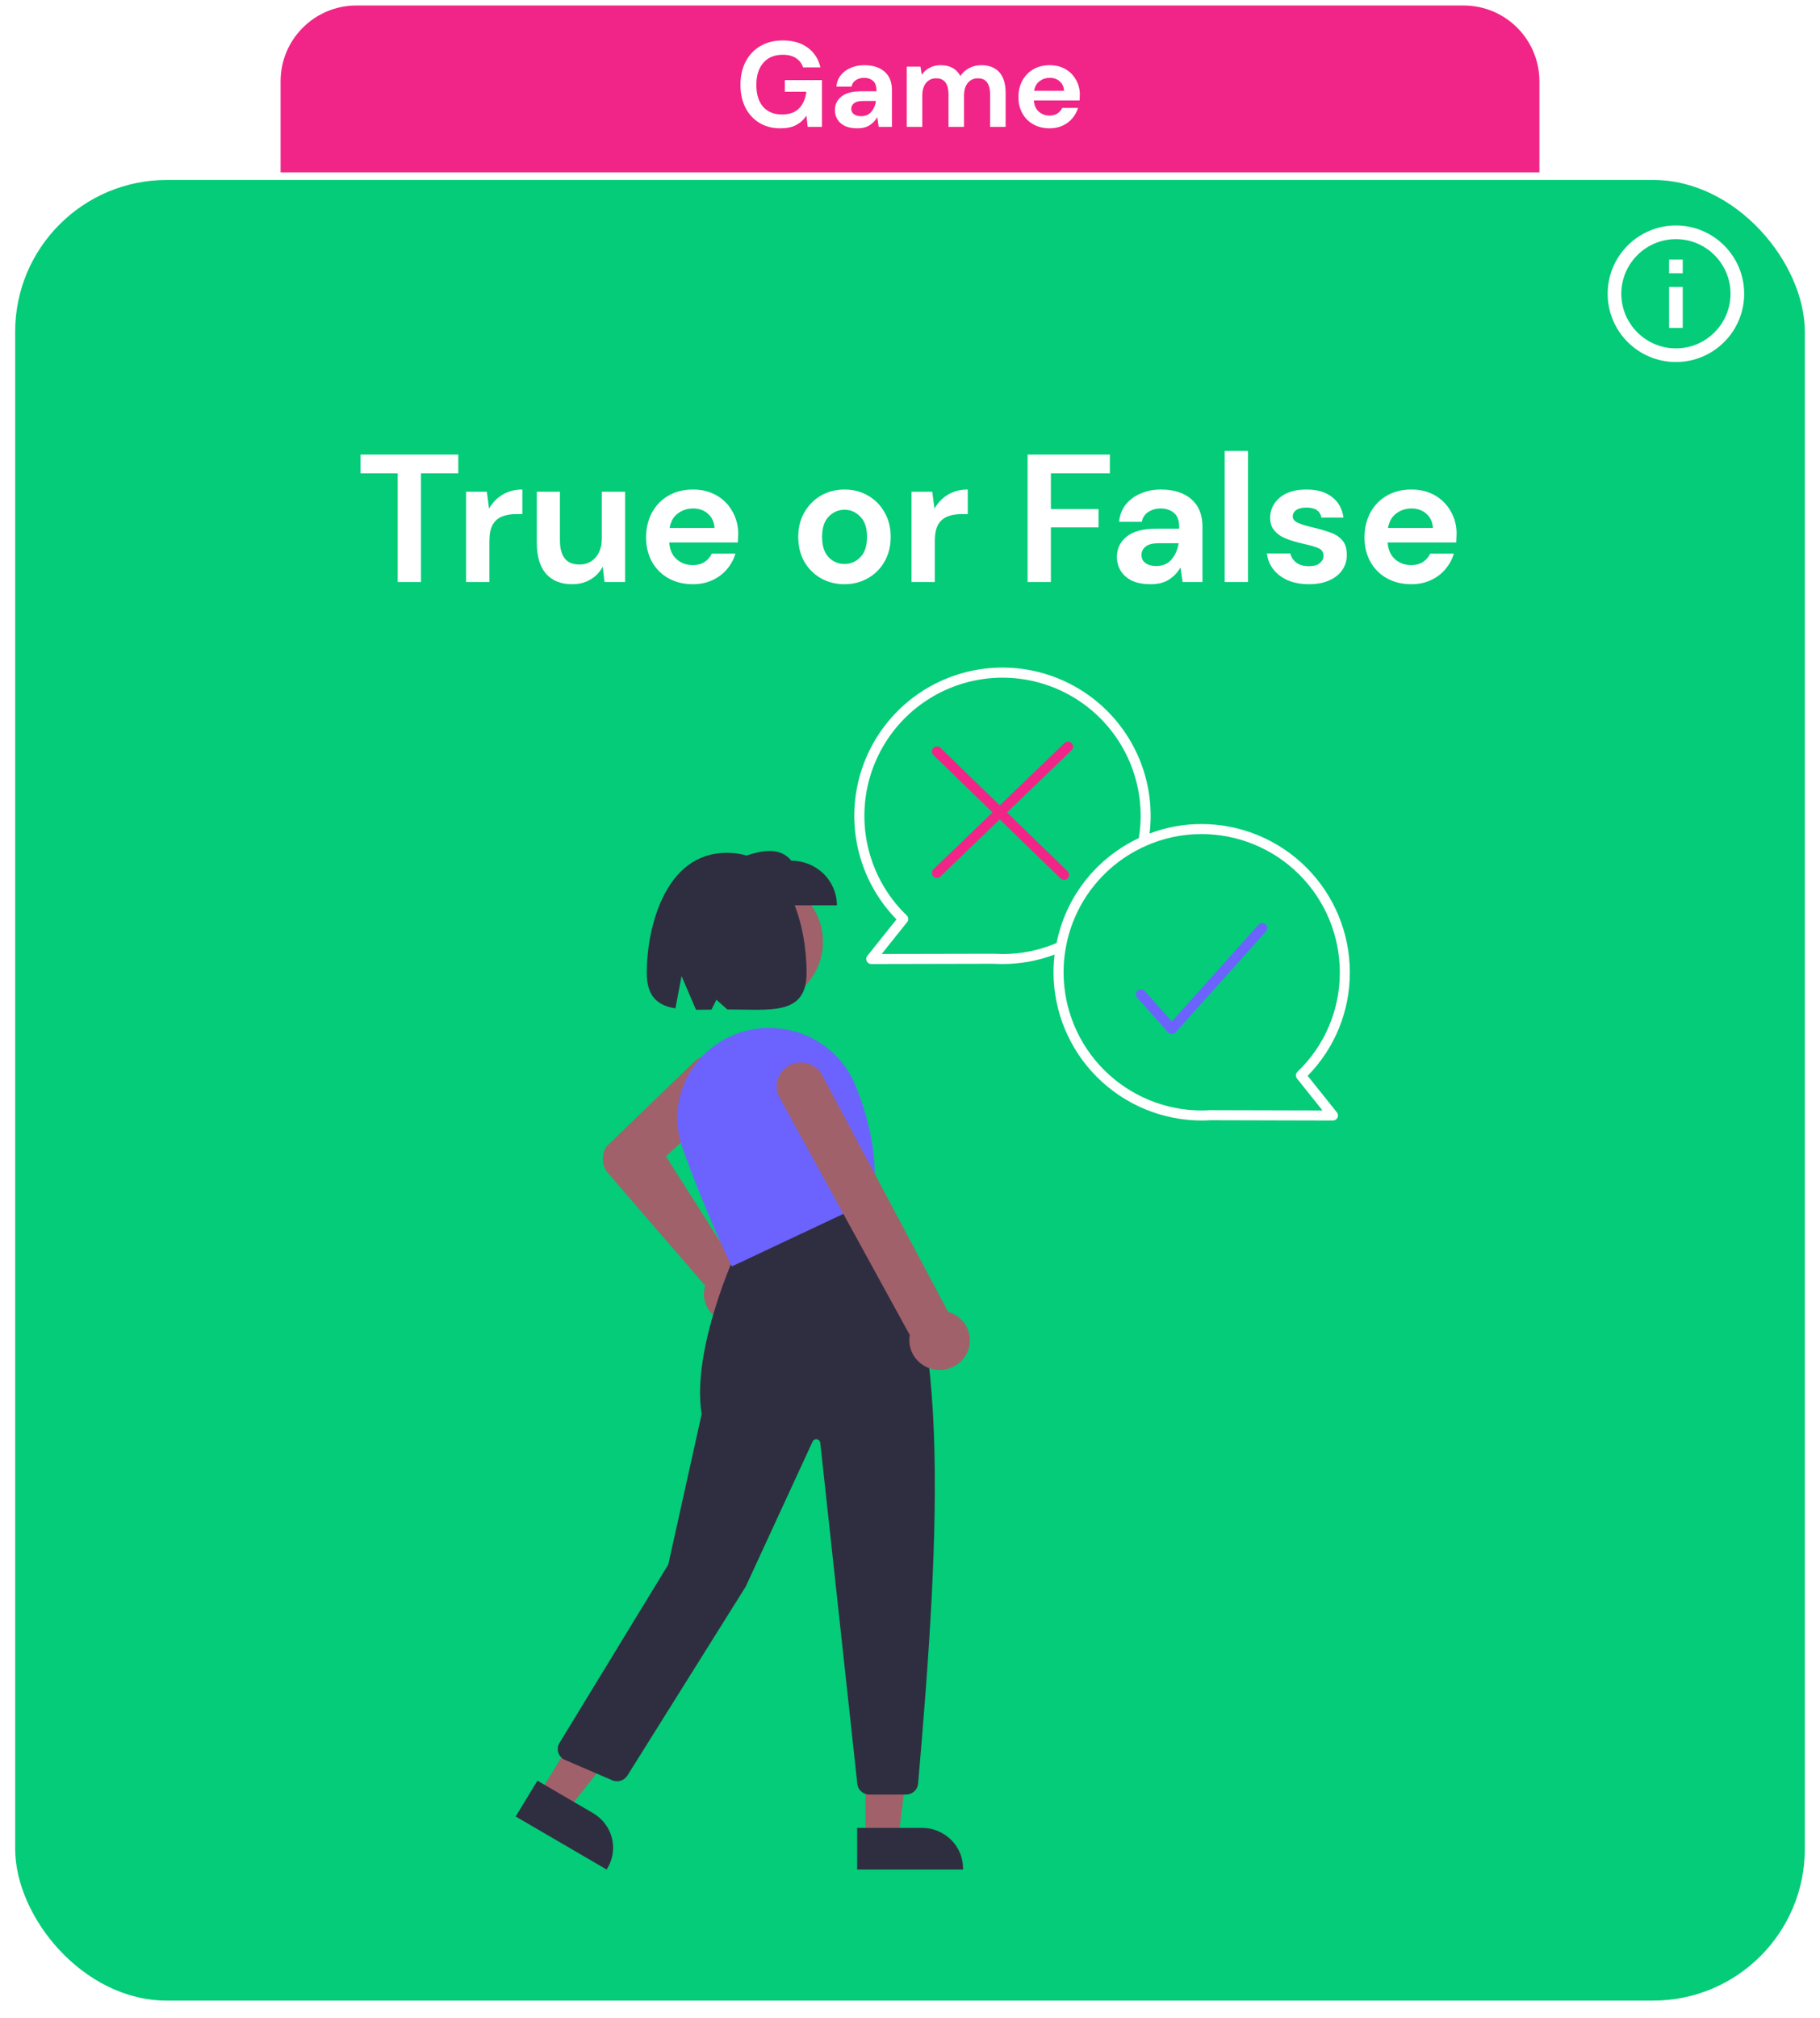 <svg width="240" height="266" viewBox="0 0 240 266" fill="none" xmlns="http://www.w3.org/2000/svg">
<g filter="url(#filter0_d)">
<rect x="2" y="22.723" width="236" height="240" rx="20" fill="#04CC78"/>
</g>
<path fill-rule="evenodd" clip-rule="evenodd" d="M221 29.723C216.032 29.723 212 33.755 212 38.723C212 43.691 216.032 47.723 221 47.723C225.968 47.723 230 43.691 230 38.723C230 33.755 225.968 29.723 221 29.723ZM220.1 34.223V36.023H221.9V34.223H220.1ZM220.1 37.823V43.223H221.9V37.823H220.1ZM213.8 38.723C213.8 42.692 217.031 45.923 221 45.923C224.969 45.923 228.2 42.692 228.2 38.723C228.2 34.754 224.969 31.523 221 31.523C217.031 31.523 213.8 34.754 213.8 38.723Z" fill="white"/>
<path d="M37 10.723C37 5.2 41.477 0.723 47 0.723H193C198.523 0.723 203 5.2 203 10.723V22.723H37V10.723Z" fill="#F12587"/>
<path d="M102.906 16.915C101.85 16.915 100.927 16.675 100.138 16.195C99.349 15.715 98.735 15.048 98.298 14.195C97.861 13.331 97.642 12.328 97.642 11.187C97.642 10.035 97.866 9.021 98.314 8.147C98.772 7.261 99.418 6.573 100.25 6.083C101.093 5.581 102.09 5.331 103.242 5.331C104.554 5.331 105.642 5.645 106.506 6.275C107.37 6.904 107.93 7.773 108.186 8.883H105.898C105.727 8.36 105.418 7.955 104.97 7.667C104.522 7.368 103.946 7.219 103.242 7.219C102.122 7.219 101.258 7.576 100.65 8.291C100.042 8.995 99.738 9.965 99.738 11.203C99.738 12.44 100.037 13.4 100.634 14.083C101.242 14.755 102.063 15.091 103.098 15.091C104.111 15.091 104.874 14.819 105.386 14.275C105.909 13.72 106.223 12.995 106.33 12.099H103.498V10.563H108.394V16.723H106.506L106.346 15.251C105.983 15.784 105.53 16.195 104.986 16.483C104.442 16.771 103.749 16.915 102.906 16.915ZM113.073 16.915C112.39 16.915 111.83 16.808 111.393 16.595C110.956 16.371 110.63 16.077 110.417 15.715C110.204 15.352 110.097 14.952 110.097 14.515C110.097 13.779 110.385 13.181 110.961 12.723C111.537 12.264 112.401 12.035 113.553 12.035H115.569V11.843C115.569 11.299 115.414 10.899 115.105 10.643C114.796 10.387 114.412 10.259 113.953 10.259C113.537 10.259 113.174 10.36 112.865 10.563C112.556 10.755 112.364 11.043 112.289 11.427H110.289C110.342 10.851 110.534 10.349 110.865 9.923C111.206 9.496 111.644 9.171 112.177 8.947C112.71 8.712 113.308 8.595 113.969 8.595C115.1 8.595 115.99 8.877 116.641 9.443C117.292 10.008 117.617 10.808 117.617 11.843V16.723H115.873L115.681 15.443C115.446 15.869 115.116 16.221 114.689 16.499C114.273 16.776 113.734 16.915 113.073 16.915ZM113.537 15.315C114.124 15.315 114.577 15.123 114.897 14.739C115.228 14.355 115.436 13.88 115.521 13.315H113.777C113.233 13.315 112.844 13.416 112.609 13.619C112.374 13.811 112.257 14.051 112.257 14.339C112.257 14.648 112.374 14.888 112.609 15.059C112.844 15.229 113.153 15.315 113.537 15.315ZM119.571 16.723V8.787H121.379L121.555 9.859C121.811 9.475 122.147 9.171 122.563 8.947C122.99 8.712 123.481 8.595 124.035 8.595C125.262 8.595 126.131 9.069 126.643 10.019C126.931 9.581 127.315 9.235 127.795 8.979C128.286 8.723 128.819 8.595 129.395 8.595C130.43 8.595 131.225 8.904 131.779 9.523C132.334 10.141 132.611 11.048 132.611 12.243V16.723H130.563V12.435C130.563 11.752 130.43 11.229 130.163 10.867C129.907 10.504 129.507 10.323 128.963 10.323C128.409 10.323 127.961 10.525 127.619 10.931C127.289 11.336 127.123 11.901 127.123 12.627V16.723H125.075V12.435C125.075 11.752 124.942 11.229 124.675 10.867C124.409 10.504 123.998 10.323 123.443 10.323C122.899 10.323 122.457 10.525 122.115 10.931C121.785 11.336 121.619 11.901 121.619 12.627V16.723H119.571ZM138.412 16.915C137.612 16.915 136.902 16.744 136.284 16.403C135.665 16.061 135.18 15.581 134.828 14.963C134.476 14.344 134.3 13.629 134.3 12.819C134.3 11.997 134.47 11.267 134.812 10.627C135.164 9.987 135.644 9.491 136.252 9.139C136.87 8.776 137.596 8.595 138.428 8.595C139.206 8.595 139.894 8.765 140.492 9.107C141.089 9.448 141.553 9.917 141.884 10.515C142.225 11.101 142.396 11.757 142.396 12.483C142.396 12.6 142.39 12.723 142.38 12.851C142.38 12.979 142.374 13.112 142.364 13.251H136.332C136.374 13.869 136.588 14.355 136.972 14.707C137.366 15.059 137.841 15.235 138.396 15.235C138.812 15.235 139.158 15.144 139.436 14.963C139.724 14.771 139.937 14.525 140.076 14.227H142.156C142.006 14.728 141.756 15.187 141.404 15.603C141.062 16.008 140.636 16.328 140.124 16.563C139.622 16.797 139.052 16.915 138.412 16.915ZM138.428 10.259C137.926 10.259 137.484 10.403 137.1 10.691C136.716 10.968 136.47 11.395 136.364 11.971H140.316C140.284 11.448 140.092 11.032 139.74 10.723C139.388 10.413 138.95 10.259 138.428 10.259Z" fill="white"/>
<path d="M52.442 76.723V62.395H47.546V59.923H60.434V62.395H55.514V76.723H52.442ZM61.466 76.723V64.819H64.202L64.49 67.051C64.922 66.283 65.506 65.675 66.242 65.227C66.994 64.763 67.874 64.531 68.882 64.531V67.771H68.018C67.346 67.771 66.746 67.875 66.218 68.083C65.69 68.291 65.274 68.651 64.97 69.163C64.682 69.675 64.538 70.387 64.538 71.299V76.723H61.466ZM75.446 77.011C73.958 77.011 72.806 76.547 71.99 75.619C71.19 74.691 70.79 73.331 70.79 71.539V64.819H73.838V71.251C73.838 72.275 74.046 73.059 74.462 73.603C74.878 74.147 75.534 74.419 76.43 74.419C77.278 74.419 77.974 74.115 78.518 73.507C79.078 72.899 79.358 72.051 79.358 70.963V64.819H82.43V76.723H79.718L79.478 74.707C79.11 75.411 78.574 75.971 77.87 76.387C77.182 76.803 76.374 77.011 75.446 77.011ZM91.367 77.011C90.167 77.011 89.103 76.755 88.175 76.243C87.247 75.731 86.519 75.011 85.991 74.083C85.463 73.155 85.199 72.083 85.199 70.867C85.199 69.635 85.455 68.539 85.967 67.579C86.495 66.619 87.215 65.875 88.127 65.347C89.055 64.803 90.143 64.531 91.391 64.531C92.559 64.531 93.591 64.787 94.487 65.299C95.383 65.811 96.079 66.515 96.575 67.411C97.087 68.291 97.343 69.275 97.343 70.363C97.343 70.539 97.335 70.723 97.319 70.915C97.319 71.107 97.311 71.307 97.295 71.515H88.247C88.311 72.443 88.631 73.171 89.207 73.699C89.799 74.227 90.511 74.491 91.343 74.491C91.967 74.491 92.487 74.355 92.903 74.083C93.335 73.795 93.655 73.427 93.863 72.979H96.983C96.759 73.731 96.383 74.419 95.855 75.043C95.343 75.651 94.703 76.131 93.935 76.483C93.183 76.835 92.327 77.011 91.367 77.011ZM91.391 67.027C90.639 67.027 89.975 67.243 89.399 67.675C88.823 68.091 88.455 68.731 88.295 69.595H94.223C94.175 68.811 93.887 68.187 93.359 67.723C92.831 67.259 92.175 67.027 91.391 67.027ZM111.358 77.011C110.206 77.011 109.166 76.747 108.238 76.219C107.326 75.691 106.598 74.963 106.054 74.035C105.526 73.091 105.262 72.003 105.262 70.771C105.262 69.539 105.534 68.459 106.078 67.531C106.622 66.587 107.35 65.851 108.262 65.323C109.19 64.795 110.23 64.531 111.382 64.531C112.518 64.531 113.542 64.795 114.454 65.323C115.382 65.851 116.11 66.587 116.638 67.531C117.182 68.459 117.454 69.539 117.454 70.771C117.454 72.003 117.182 73.091 116.638 74.035C116.11 74.963 115.382 75.691 114.454 76.219C113.526 76.747 112.494 77.011 111.358 77.011ZM111.358 74.347C112.158 74.347 112.854 74.051 113.446 73.459C114.038 72.851 114.334 71.955 114.334 70.771C114.334 69.587 114.038 68.699 113.446 68.107C112.854 67.499 112.166 67.195 111.382 67.195C110.566 67.195 109.862 67.499 109.27 68.107C108.694 68.699 108.406 69.587 108.406 70.771C108.406 71.955 108.694 72.851 109.27 73.459C109.862 74.051 110.558 74.347 111.358 74.347ZM120.201 76.723V64.819H122.937L123.225 67.051C123.657 66.283 124.241 65.675 124.977 65.227C125.729 64.763 126.609 64.531 127.617 64.531V67.771H126.753C126.081 67.771 125.481 67.875 124.953 68.083C124.425 68.291 124.009 68.651 123.705 69.163C123.417 69.675 123.273 70.387 123.273 71.299V76.723H120.201ZM135.507 76.723V59.923H146.355V62.395H138.579V67.099H144.867V69.523H138.579V76.723H135.507ZM151.75 77.011C150.726 77.011 149.886 76.851 149.23 76.531C148.574 76.195 148.086 75.755 147.766 75.211C147.446 74.667 147.286 74.067 147.286 73.411C147.286 72.307 147.718 71.411 148.582 70.723C149.446 70.035 150.742 69.691 152.47 69.691H155.494V69.403C155.494 68.587 155.262 67.987 154.798 67.603C154.334 67.219 153.758 67.027 153.07 67.027C152.446 67.027 151.902 67.179 151.438 67.483C150.974 67.771 150.686 68.203 150.574 68.779H147.574C147.654 67.915 147.942 67.163 148.438 66.523C148.95 65.883 149.606 65.395 150.406 65.059C151.206 64.707 152.102 64.531 153.094 64.531C154.79 64.531 156.126 64.955 157.102 65.803C158.078 66.651 158.566 67.851 158.566 69.403V76.723H155.95L155.662 74.803C155.31 75.443 154.814 75.971 154.174 76.387C153.55 76.803 152.742 77.011 151.75 77.011ZM152.446 74.611C153.326 74.611 154.006 74.323 154.486 73.747C154.982 73.171 155.294 72.459 155.422 71.611H152.806C151.99 71.611 151.406 71.763 151.054 72.067C150.702 72.355 150.526 72.715 150.526 73.147C150.526 73.611 150.702 73.971 151.054 74.227C151.406 74.483 151.87 74.611 152.446 74.611ZM161.498 76.723V59.443H164.57V76.723H161.498ZM172.628 77.011C171.572 77.011 170.644 76.843 169.844 76.507C169.044 76.155 168.404 75.675 167.924 75.067C167.444 74.459 167.156 73.755 167.06 72.955H170.156C170.252 73.419 170.508 73.819 170.924 74.155C171.356 74.475 171.908 74.635 172.58 74.635C173.252 74.635 173.74 74.499 174.044 74.227C174.364 73.955 174.524 73.643 174.524 73.291C174.524 72.779 174.3 72.435 173.852 72.259C173.404 72.067 172.78 71.883 171.98 71.707C171.468 71.595 170.948 71.459 170.42 71.299C169.892 71.139 169.404 70.939 168.956 70.699C168.524 70.443 168.172 70.123 167.9 69.739C167.628 69.339 167.492 68.851 167.492 68.275C167.492 67.219 167.908 66.331 168.74 65.611C169.588 64.891 170.772 64.531 172.292 64.531C173.7 64.531 174.82 64.859 175.652 65.515C176.5 66.171 177.004 67.075 177.164 68.227H174.26C174.084 67.347 173.42 66.907 172.268 66.907C171.692 66.907 171.244 67.019 170.924 67.243C170.62 67.467 170.468 67.747 170.468 68.083C170.468 68.435 170.7 68.715 171.164 68.923C171.628 69.131 172.244 69.323 173.012 69.499C173.844 69.691 174.604 69.907 175.292 70.147C175.996 70.371 176.556 70.715 176.972 71.179C177.388 71.627 177.596 72.275 177.596 73.123C177.612 73.859 177.42 74.523 177.02 75.115C176.62 75.707 176.044 76.171 175.292 76.507C174.54 76.843 173.652 77.011 172.628 77.011ZM186.102 77.011C184.902 77.011 183.838 76.755 182.91 76.243C181.982 75.731 181.254 75.011 180.726 74.083C180.198 73.155 179.934 72.083 179.934 70.867C179.934 69.635 180.19 68.539 180.702 67.579C181.23 66.619 181.95 65.875 182.862 65.347C183.79 64.803 184.878 64.531 186.126 64.531C187.294 64.531 188.326 64.787 189.222 65.299C190.118 65.811 190.814 66.515 191.31 67.411C191.822 68.291 192.078 69.275 192.078 70.363C192.078 70.539 192.07 70.723 192.054 70.915C192.054 71.107 192.046 71.307 192.03 71.515H182.982C183.046 72.443 183.366 73.171 183.942 73.699C184.534 74.227 185.246 74.491 186.078 74.491C186.702 74.491 187.222 74.355 187.638 74.083C188.07 73.795 188.39 73.427 188.598 72.979H191.718C191.494 73.731 191.118 74.419 190.59 75.043C190.078 75.651 189.438 76.131 188.67 76.483C187.918 76.835 187.062 77.011 186.102 77.011ZM186.126 67.027C185.374 67.027 184.71 67.243 184.134 67.675C183.558 68.091 183.19 68.731 183.03 69.595H188.958C188.91 68.811 188.622 68.187 188.094 67.723C187.566 67.259 186.91 67.027 186.126 67.027Z" fill="white"/>
<path d="M99.847 132.63C104.638 132.63 108.521 128.828 108.521 124.138C108.521 119.447 104.638 115.645 99.847 115.645C95.056 115.645 91.173 119.447 91.173 124.138C91.173 128.828 95.056 132.63 99.847 132.63Z" fill="#A0616A"/>
<path d="M96.717 174.391C96.607 174.391 96.498 174.387 96.388 174.377C95.842 174.332 95.312 174.176 94.833 173.917C94.354 173.657 93.936 173.302 93.606 172.874C93.277 172.446 93.044 171.954 92.922 171.432C92.8 170.909 92.793 170.367 92.9 169.842C92.925 169.719 92.957 169.599 92.995 169.48L80.193 154.655C79.776 154.168 79.53 153.562 79.492 152.928C79.455 152.294 79.627 151.664 79.983 151.133L80.006 151.105L91.53 139.98C91.843 139.677 92.215 139.439 92.623 139.278C93.031 139.117 93.467 139.036 93.907 139.041C94.347 139.046 94.782 139.137 95.186 139.307C95.59 139.477 95.956 139.724 96.262 140.034C96.568 140.343 96.808 140.709 96.969 141.11C97.13 141.511 97.208 141.939 97.199 142.37C97.19 142.801 97.094 143.226 96.916 143.62C96.738 144.014 96.483 144.37 96.164 144.666L87.817 152.435L96.954 166.794C97.127 166.802 97.3 166.823 97.47 166.856C98.415 167.04 99.256 167.562 99.83 168.32C100.404 169.078 100.67 170.018 100.576 170.957C100.483 171.896 100.036 172.768 99.322 173.402C98.609 174.037 97.68 174.389 96.717 174.391L96.717 174.391Z" fill="#A0616A"/>
<path d="M114.13 242.338L118.459 242.338L120.519 225.986L114.129 225.987L114.13 242.338Z" fill="#A0616A"/>
<path d="M113.031 240.952L121.558 240.951H121.558C122.272 240.951 122.979 241.089 123.638 241.356C124.297 241.623 124.896 242.015 125.401 242.509C125.905 243.003 126.306 243.59 126.579 244.235C126.852 244.881 126.992 245.573 126.992 246.272V246.444L113.032 246.445L113.031 240.952Z" fill="#2F2E41"/>
<path d="M71.1 236.474L74.82 238.642L85.134 225.624L79.643 222.424L71.1 236.474Z" fill="#A0616A"/>
<path d="M70.87 234.732L78.197 239.003L78.197 239.004C78.81 239.361 79.345 239.833 79.772 240.393C80.199 240.953 80.509 241.59 80.684 242.267C80.86 242.945 80.897 243.649 80.794 244.34C80.692 245.032 80.451 245.697 80.086 246.297L79.996 246.446L68 239.453L70.87 234.732Z" fill="#2F2E41"/>
<path d="M119.484 236.562H114.635C114.243 236.562 113.864 236.42 113.572 236.163C113.28 235.906 113.096 235.552 113.055 235.17L108.167 190.184C108.155 190.071 108.105 189.964 108.025 189.882C107.945 189.799 107.839 189.745 107.724 189.727C107.609 189.709 107.492 189.728 107.389 189.782C107.287 189.836 107.205 189.921 107.157 190.025L98.34 209.143L82.728 234.067C82.526 234.387 82.213 234.624 81.847 234.737C81.481 234.849 81.085 234.828 80.734 234.678L74.497 231.991C74.291 231.902 74.106 231.771 73.956 231.607C73.805 231.443 73.692 231.25 73.623 231.04C73.555 230.83 73.532 230.608 73.558 230.388C73.584 230.169 73.657 229.958 73.773 229.769L88.124 206.241L92.525 186.417C91.141 177.82 97.075 165.039 97.135 164.911L97.165 164.848L115.009 157.859L115.091 157.958C125.694 170.63 123.968 201.696 121.068 235.136C121.032 235.524 120.85 235.885 120.557 236.149C120.264 236.412 119.881 236.56 119.484 236.562Z" fill="#2F2E41"/>
<path d="M96.503 166.941L96.426 166.785C96.39 166.71 92.755 159.203 89.953 151.181C89.415 149.63 89.211 147.986 89.356 146.353C89.5 144.721 89.989 143.136 90.791 141.698C91.604 140.245 92.717 138.974 94.058 137.964C95.399 136.954 96.94 136.228 98.582 135.832C101.434 135.163 104.436 135.519 107.042 136.835C109.648 138.152 111.685 140.341 112.78 143.005C115.003 148.446 115.792 153.522 115.125 158.09L115.112 158.181L115.027 158.221L96.503 166.941Z" fill="#6C63FF"/>
<path d="M127.025 179.119C126.657 179.57 126.191 179.936 125.661 180.19C125.132 180.444 124.551 180.581 123.961 180.589C123.423 180.596 122.889 180.497 122.391 180.297C121.893 180.097 121.442 179.801 121.064 179.426C120.686 179.051 120.389 178.605 120.191 178.115C119.994 177.624 119.9 177.1 119.914 176.574C119.92 176.381 119.942 176.189 119.978 176L102.897 144.852C102.674 144.502 102.523 144.113 102.454 143.706C102.385 143.299 102.399 142.882 102.495 142.481C102.591 142.079 102.767 141.7 103.013 141.365C103.259 141.03 103.57 140.746 103.929 140.529C104.287 140.312 104.686 140.167 105.102 140.102C105.518 140.037 105.943 140.053 106.353 140.149C106.763 140.245 107.149 140.419 107.49 140.662C107.83 140.905 108.119 141.211 108.338 141.564L125.024 172.93C125.653 173.109 126.228 173.437 126.697 173.886C127.166 174.334 127.515 174.889 127.713 175.501C127.911 176.113 127.952 176.763 127.832 177.394C127.712 178.026 127.435 178.618 127.025 179.119V179.119Z" fill="#A0616A"/>
<path d="M110.36 119.338H96.587V113.46C99.61 112.284 102.568 111.284 104.357 113.46C105.949 113.46 107.476 114.079 108.602 115.181C109.728 116.284 110.36 117.779 110.36 119.338Z" fill="#2F2E41"/>
<path d="M95.825 112.422C87.591 112.422 85.286 122.527 85.286 128.228C85.286 131.408 86.755 132.545 89.062 132.93L89.877 128.674L91.786 133.113C92.434 133.116 93.115 133.104 93.821 133.091L94.468 131.786L95.912 133.068C101.692 133.076 106.363 133.901 106.363 128.228C106.363 122.527 104.342 112.422 95.825 112.422Z" fill="#2F2E41"/>
<path d="M140.309 115.981C140.44 115.981 140.569 115.942 140.678 115.868C140.787 115.795 140.872 115.69 140.922 115.568C140.971 115.446 140.983 115.312 140.956 115.183C140.929 115.054 140.864 114.936 140.77 114.844L132.786 107.095L141.294 98.903C141.42 98.782 141.493 98.615 141.496 98.439C141.5 98.264 141.433 98.095 141.311 97.968C141.19 97.842 141.023 97.769 140.848 97.766C140.672 97.762 140.503 97.829 140.376 97.951L131.836 106.172L124.01 98.577C123.948 98.517 123.874 98.469 123.793 98.437C123.713 98.405 123.626 98.389 123.539 98.39C123.453 98.392 123.367 98.41 123.287 98.445C123.207 98.479 123.135 98.529 123.075 98.591C123.014 98.653 122.966 98.727 122.934 98.808C122.902 98.889 122.886 98.975 122.888 99.062C122.889 99.149 122.907 99.234 122.942 99.314C122.976 99.394 123.026 99.466 123.088 99.527L130.882 107.091L123.091 114.593C122.964 114.715 122.891 114.881 122.888 115.057C122.885 115.232 122.951 115.402 123.073 115.528C123.195 115.654 123.361 115.727 123.537 115.731C123.712 115.734 123.882 115.667 124.008 115.546L131.832 108.013L139.847 115.794C139.97 115.914 140.136 115.981 140.309 115.981Z" fill="#F12587"/>
<path d="M172.439 141.815C176.02 138.177 178.018 133.272 178 128.167C177.994 122.987 175.933 118.02 172.271 114.357C168.608 110.694 163.641 108.633 158.461 108.626C156.114 108.621 153.786 109.045 151.591 109.877C151.686 109.104 151.734 108.326 151.735 107.548C151.736 104.344 150.949 101.189 149.444 98.36C147.938 95.531 145.76 93.117 143.102 91.328C140.443 89.539 137.386 88.432 134.199 88.103C131.011 87.774 127.792 88.234 124.825 89.443C121.857 90.651 119.232 92.571 117.181 95.033C115.13 97.494 113.716 100.423 113.063 103.56C112.41 106.697 112.539 109.946 113.438 113.021C114.336 116.097 115.978 118.904 118.217 121.196L114.37 126.006C114.292 126.104 114.244 126.221 114.23 126.345C114.217 126.468 114.238 126.593 114.292 126.705C114.346 126.817 114.43 126.912 114.535 126.978C114.64 127.045 114.762 127.08 114.886 127.08L131.013 127.046C131.405 127.067 131.795 127.08 132.193 127.08C134.542 127.084 136.873 126.66 139.07 125.828C138.975 126.604 138.927 127.384 138.926 128.166C138.93 133.346 140.99 138.313 144.652 141.976C148.315 145.64 153.281 147.701 158.461 147.708C158.859 147.708 159.257 147.687 159.603 147.667L175.773 147.708C175.898 147.708 176.02 147.673 176.126 147.606C176.231 147.54 176.316 147.445 176.37 147.333C176.424 147.22 176.445 147.095 176.431 146.971C176.417 146.847 176.368 146.73 176.29 146.633L172.439 141.815ZM131.049 125.724L116.265 125.755L119.621 121.558C119.724 121.43 119.775 121.267 119.764 121.102C119.754 120.938 119.682 120.783 119.564 120.669C117.395 118.581 115.779 115.988 114.858 113.122C113.937 110.257 113.74 107.207 114.286 104.247C114.831 101.287 116.102 98.508 117.984 96.159C119.866 93.81 122.301 91.964 125.071 90.786C127.841 89.609 130.859 89.135 133.857 89.409C136.854 89.683 139.737 90.696 142.248 92.357C144.758 94.017 146.818 96.274 148.243 98.925C149.668 101.577 150.414 104.54 150.414 107.55C150.416 108.531 150.335 109.51 150.174 110.478C150.038 110.545 149.902 110.613 149.767 110.681C149.603 110.762 149.438 110.842 149.278 110.927C149.089 111.028 148.905 111.135 148.721 111.24C148.566 111.329 148.41 111.417 148.258 111.512C148.074 111.624 147.895 111.744 147.715 111.862C147.569 111.957 147.422 112.051 147.28 112.151C147.101 112.275 146.927 112.407 146.753 112.538C146.617 112.639 146.482 112.741 146.346 112.844C146.172 112.979 146.007 113.126 145.834 113.269C145.709 113.376 145.58 113.479 145.458 113.588C145.287 113.74 145.123 113.9 144.958 114.058C144.845 114.167 144.727 114.271 144.619 114.382C144.445 114.557 144.28 114.738 144.114 114.918C144.019 115.02 143.921 115.121 143.829 115.223C143.617 115.463 143.414 115.709 143.214 115.96C143.119 116.078 143.026 116.199 142.933 116.32C142.756 116.553 142.579 116.787 142.412 117.027C142.315 117.169 142.224 117.315 142.13 117.459C142.015 117.636 141.895 117.81 141.786 117.991C141.687 118.153 141.596 118.321 141.501 118.487C141.407 118.653 141.308 118.82 141.217 118.991C141.126 119.162 141.04 119.346 140.951 119.523C140.869 119.691 140.784 119.856 140.707 120.026C140.623 120.209 140.547 120.395 140.469 120.581C140.398 120.752 140.324 120.92 140.257 121.093C140.184 121.282 140.121 121.474 140.054 121.666C139.993 121.84 139.929 122.014 139.873 122.191C139.811 122.384 139.757 122.58 139.701 122.776C139.65 122.956 139.597 123.135 139.55 123.318C139.501 123.513 139.459 123.709 139.415 123.906C139.385 124.042 139.347 124.177 139.322 124.313C137.071 125.274 134.649 125.768 132.201 125.762C131.82 125.758 131.453 125.745 131.049 125.724ZM159.569 146.344C159.208 146.364 158.833 146.384 158.46 146.384C153.631 146.378 149.001 144.456 145.588 141.04C142.174 137.625 140.254 132.995 140.25 128.166C140.247 127.067 140.348 125.97 140.552 124.891C140.684 124.157 140.861 123.432 141.082 122.721C141.192 122.368 141.312 122.019 141.442 121.674C143.024 117.516 146.077 114.083 150.021 112.026C150.351 111.853 150.688 111.689 151.032 111.536C153.365 110.482 155.898 109.94 158.458 109.949C163.289 109.954 167.92 111.875 171.335 115.29C174.751 118.705 176.672 123.335 176.678 128.166C176.687 130.617 176.196 133.045 175.235 135.302C174.275 137.558 172.865 139.594 171.091 141.288C170.973 141.402 170.901 141.557 170.89 141.721C170.879 141.886 170.93 142.049 171.033 142.178L174.396 146.382L159.569 146.344Z" fill="white"/>
<path d="M165.972 121.878L154.531 134.656L150.956 130.639C150.898 130.574 150.828 130.521 150.749 130.484C150.671 130.446 150.586 130.424 150.499 130.419C150.412 130.414 150.325 130.426 150.243 130.455C150.161 130.483 150.085 130.528 150.02 130.586C149.955 130.643 149.903 130.714 149.865 130.792C149.827 130.87 149.805 130.955 149.8 131.042C149.795 131.129 149.807 131.216 149.836 131.298C149.864 131.38 149.909 131.456 149.967 131.521L154.036 136.091C154.098 136.161 154.174 136.217 154.259 136.255C154.344 136.293 154.436 136.313 154.529 136.313C154.622 136.313 154.714 136.294 154.799 136.256C154.884 136.218 154.96 136.162 155.022 136.093L166.96 122.761C167.068 122.629 167.122 122.46 167.109 122.289C167.096 122.119 167.017 121.96 166.89 121.846C166.763 121.732 166.596 121.672 166.425 121.678C166.254 121.684 166.093 121.756 165.974 121.879L165.972 121.878Z" fill="#6C63FF"/>
<defs>
<filter id="filter0_d" x="0" y="21.723" width="240" height="244" filterUnits="userSpaceOnUse" color-interpolation-filters="sRGB">
<feFlood flood-opacity="0" result="BackgroundImageFix"/>
<feColorMatrix in="SourceAlpha" type="matrix" values="0 0 0 0 0 0 0 0 0 0 0 0 0 0 0 0 0 0 127 0"/>
<feOffset dy="1"/>
<feGaussianBlur stdDeviation="1"/>
<feColorMatrix type="matrix" values="0 0 0 0 0.059 0 0 0 0 0.059 0 0 0 0 0.059 0 0 0 0.1 0"/>
<feBlend mode="normal" in2="BackgroundImageFix" result="effect1_dropShadow"/>
<feBlend mode="normal" in="SourceGraphic" in2="effect1_dropShadow" result="shape"/>
</filter>
</defs>
</svg>
